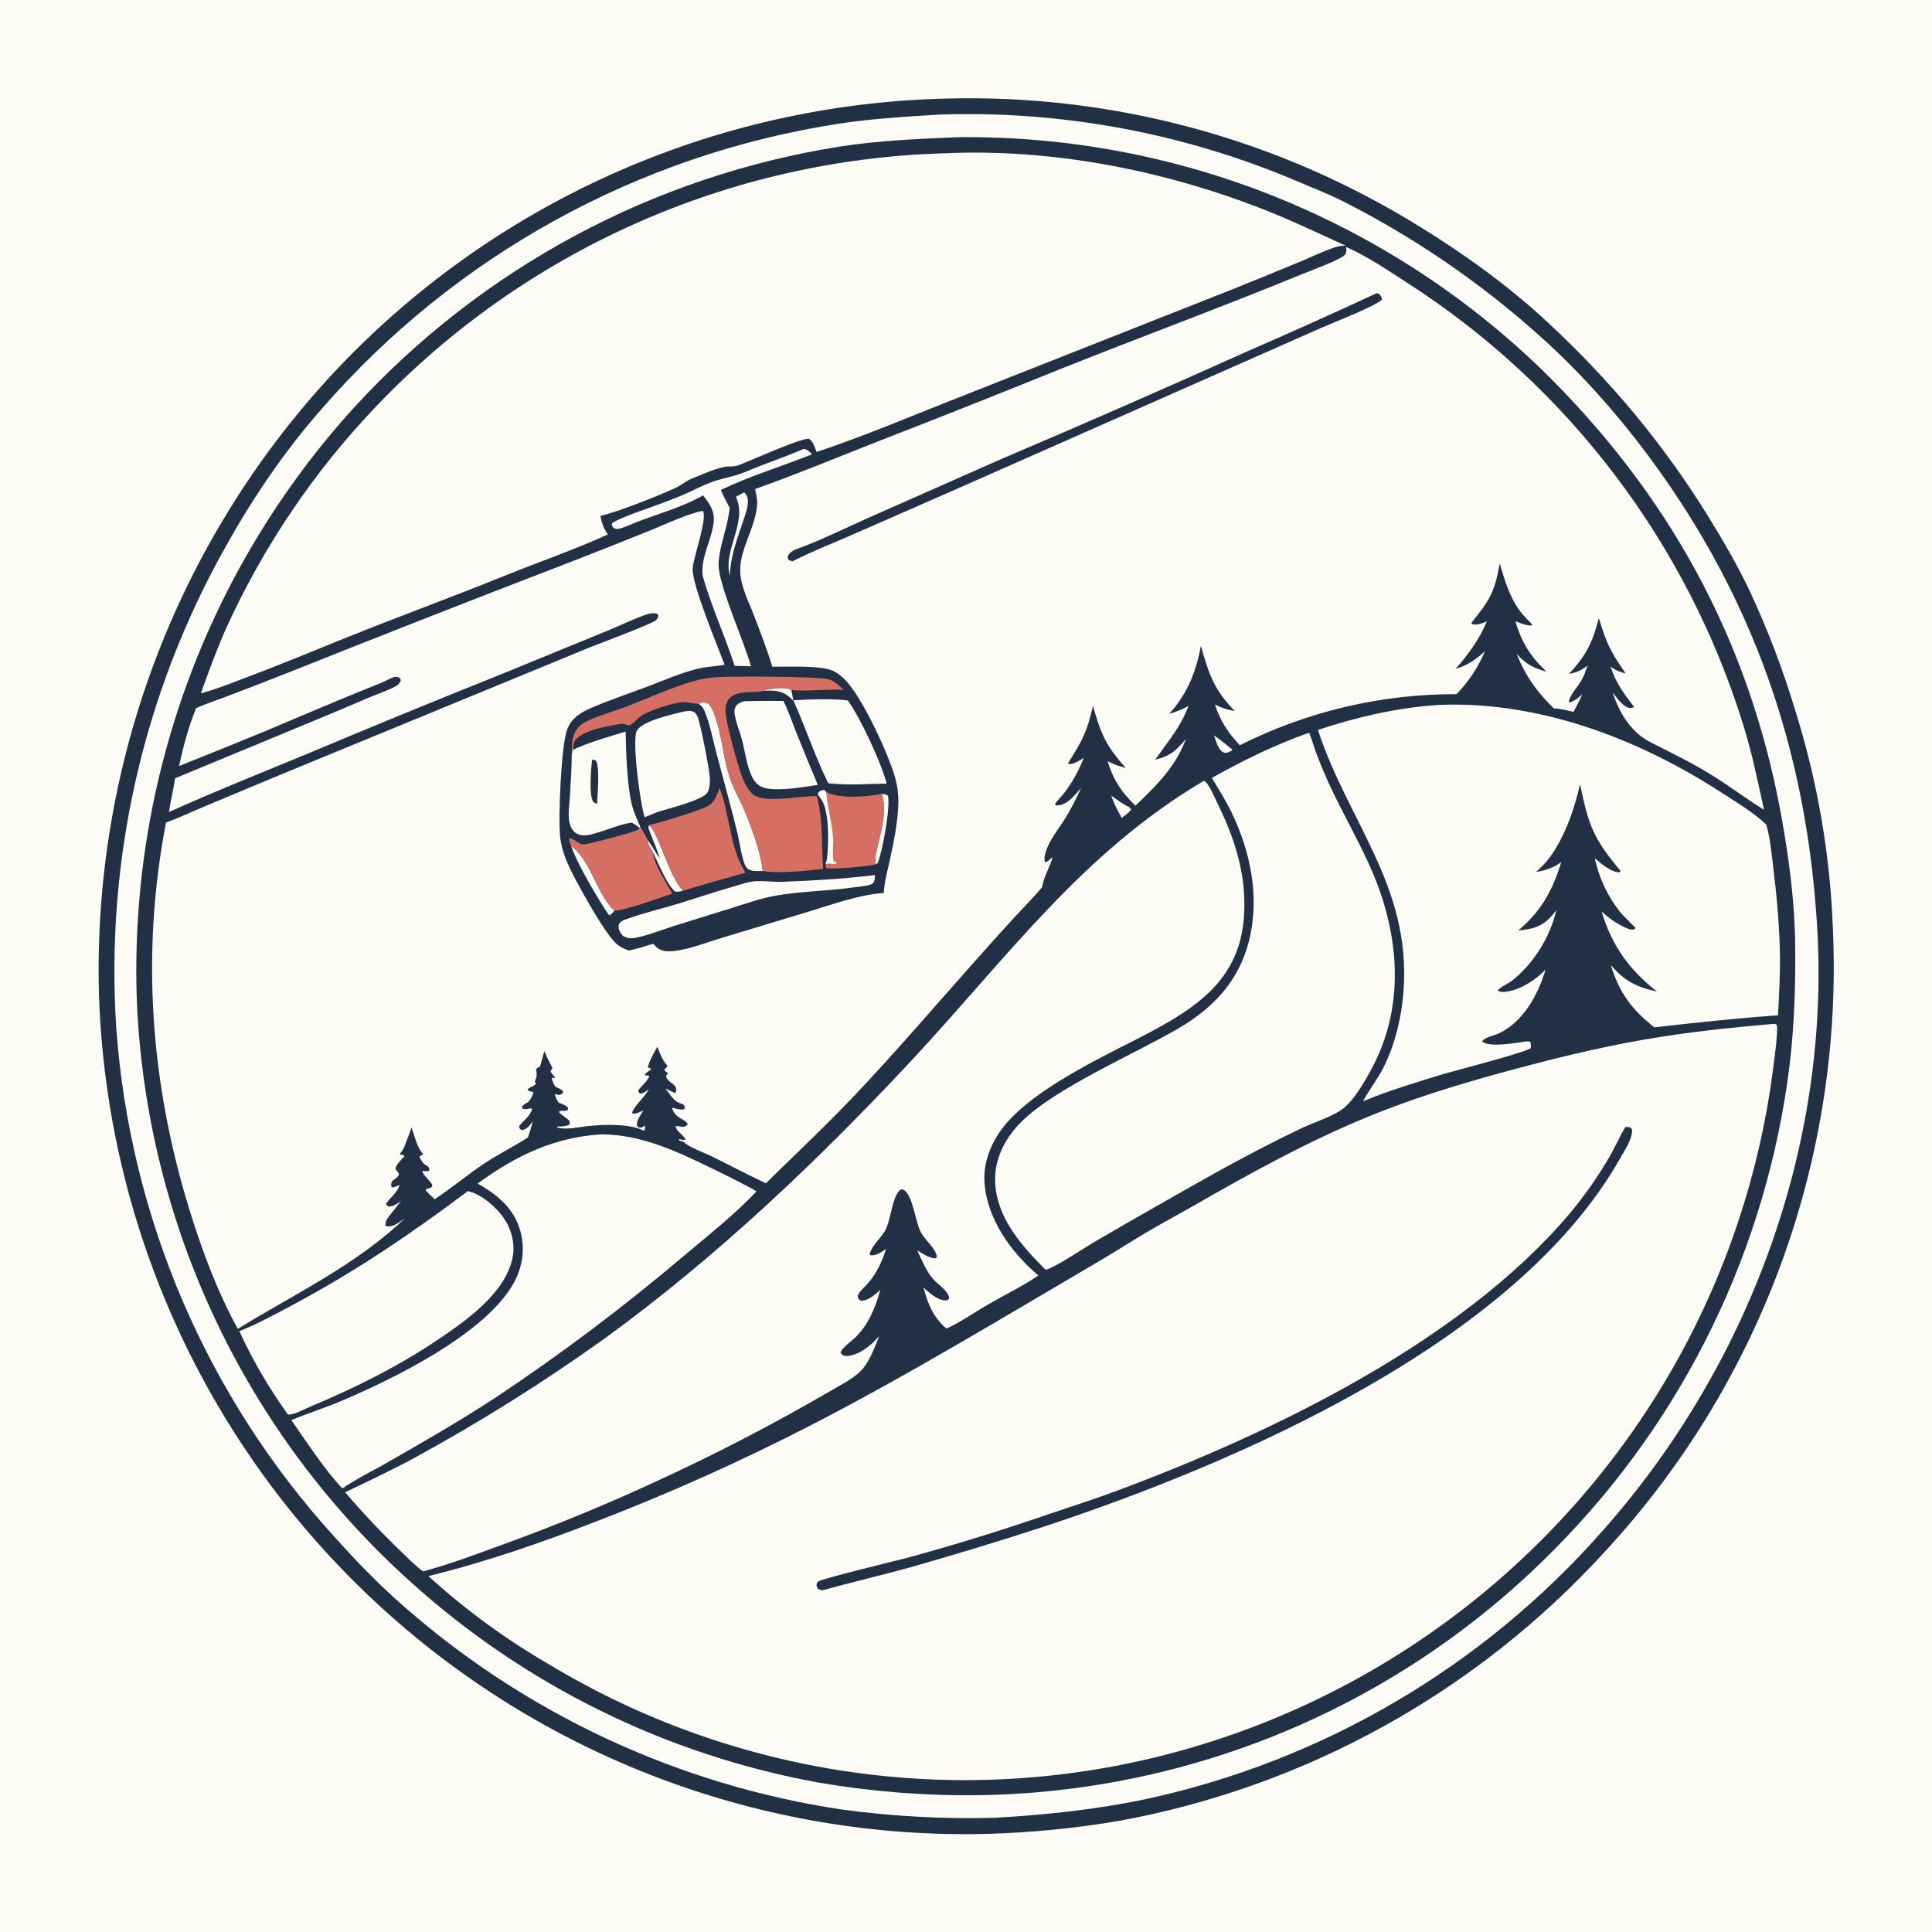<?xml version="1.0" encoding="utf-8" ?>
<svg xmlns="http://www.w3.org/2000/svg" xmlns:xlink="http://www.w3.org/1999/xlink" width="1024" height="1024">
	<path fill="#FCFBF6" d="M0 0L1024 0L1024 1024L0 1024L0 0Z"/>
	<path fill="#213044" d="M501.6 52.244Q505.741 52.132 509.883 52.096Q514.026 52.059 518.168 52.099Q522.311 52.139 526.452 52.254Q530.593 52.37 534.731 52.561Q538.869 52.752 543.003 53.019Q547.137 53.286 551.265 53.629Q555.394 53.971 559.515 54.389Q563.636 54.808 567.75 55.301Q571.863 55.795 575.966 56.364Q580.069 56.932 584.162 57.576Q588.254 58.22 592.334 58.939Q596.413 59.657 600.479 60.45Q604.545 61.244 608.596 62.111Q612.647 62.979 616.681 63.92Q620.715 64.862 624.731 65.877Q628.747 66.892 632.744 67.981Q636.741 69.07 640.718 70.231Q644.694 71.393 648.649 72.627Q652.603 73.862 656.534 75.168Q660.465 76.474 664.372 77.853Q668.279 79.231 672.159 80.68Q676.04 82.13 679.893 83.65Q683.747 85.17 687.572 86.761Q691.397 88.352 695.192 90.012Q698.988 91.672 702.752 93.402Q706.516 95.132 710.248 96.93Q713.98 98.728 717.678 100.594Q721.377 102.461 725.04 104.394Q728.704 106.328 732.332 108.328Q735.959 110.329 739.549 112.395Q743.14 114.462 746.692 116.594Q750.244 118.725 753.756 120.922C777.018 135.28 799.537 151.619 819.63 170.213C853.335 201.402 881.854 235.463 905.927 274.591C913.652 287.148 921.128 300.046 927.449 313.373Q934.576 328.663 940.584 344.428Q946.591 360.192 951.447 376.348Q953.65 383.337 955.618 390.395Q957.587 397.453 959.318 404.573Q961.05 411.693 962.543 418.867Q964.036 426.041 965.289 433.261Q966.542 440.481 967.553 447.738Q968.564 454.996 969.332 462.283Q970.1 469.57 970.624 476.879Q971.149 484.188 971.429 491.51Q971.693 497.153 971.817 502.802Q971.941 508.45 971.925 514.099Q971.909 519.749 971.752 525.396Q971.596 531.044 971.3 536.685Q971.004 542.327 970.568 547.96Q970.132 553.593 969.557 559.213Q968.981 564.833 968.267 570.437Q967.552 576.041 966.699 581.626Q965.846 587.211 964.854 592.773Q963.863 598.335 962.734 603.87Q961.605 609.406 960.339 614.912Q959.073 620.418 957.671 625.89Q956.269 631.363 954.731 636.799Q953.194 642.236 951.522 647.633Q949.851 653.029 948.046 658.383Q946.241 663.736 944.304 669.043Q942.367 674.35 940.299 679.608Q938.231 684.865 936.033 690.07Q933.835 695.274 931.509 700.423Q929.183 705.571 926.73 710.661Q924.277 715.75 921.698 720.776Q919.12 725.803 916.418 730.765Q913.716 735.726 910.891 740.619Q908.067 745.512 905.122 750.333Q902.177 755.154 899.113 759.901Q896.05 764.648 892.87 769.318Q889.689 773.987 886.394 778.576Q883.099 783.165 879.691 787.671Q876.284 792.177 872.765 796.597Q869.247 801.018 865.62 805.349Q861.993 809.681 858.259 813.921Q854.526 818.161 850.689 822.308Q847.525 825.777 844.291 829.181Q841.057 832.585 837.755 835.922Q834.452 839.259 831.082 842.529Q827.712 845.798 824.277 848.998Q820.841 852.198 817.341 855.327Q813.84 858.457 810.277 861.514Q806.714 864.572 803.089 867.556Q799.464 870.54 795.779 873.449Q792.094 876.359 788.351 879.193Q784.608 882.027 780.807 884.784Q777.007 887.542 773.151 890.221Q769.295 892.9 765.386 895.5Q761.476 898.1 757.515 900.62Q753.553 903.14 749.541 905.579Q745.529 908.017 741.468 910.374Q737.407 912.73 733.299 915.003Q729.19 917.276 725.037 919.466Q720.883 921.655 716.686 923.758Q712.488 925.862 708.249 927.881Q704.01 929.899 699.73 931.83Q695.45 933.761 691.132 935.605Q686.814 937.448 682.46 939.204Q678.105 940.959 673.715 942.625Q669.326 944.291 664.903 945.868Q660.481 947.444 656.027 948.93Q651.573 950.416 647.09 951.811Q642.607 953.206 638.096 954.51Q633.585 955.813 629.049 957.024Q624.513 958.235 619.953 959.354Q615.393 960.473 610.811 961.498Q606.229 962.523 601.628 963.455Q597.026 964.387 592.406 965.225Q575.47 968.071 558.38 969.76Q541.29 971.449 524.125 971.973Q518.565 972.124 513.002 972.14Q507.44 972.156 501.878 972.037Q496.317 971.919 490.76 971.665Q485.204 971.412 479.655 971.024Q474.106 970.635 468.568 970.113Q463.03 969.59 457.506 968.934Q451.983 968.277 446.477 967.487Q440.971 966.696 435.485 965.773Q430 964.849 424.539 963.793Q419.077 962.737 413.643 961.548Q408.209 960.36 402.806 959.04Q397.402 957.721 392.032 956.27Q386.662 954.82 381.328 953.24Q375.995 951.66 370.701 949.951Q365.408 948.242 360.157 946.405Q354.907 944.568 349.702 942.605Q344.498 940.641 339.343 938.552Q334.187 936.463 329.084 934.25Q323.981 932.036 318.933 929.7Q313.885 927.363 308.895 924.905Q303.905 922.447 298.977 919.869Q294.048 917.29 289.183 914.593Q284.318 911.896 279.52 909.082Q274.722 906.267 269.993 903.338Q265.265 900.408 260.609 897.364Q255.953 894.321 251.372 891.165Q246.791 888.01 242.288 884.744Q237.785 881.479 233.363 878.105Q228.94 874.731 224.601 871.251Q220.261 867.771 216.007 864.187Q211.753 860.603 207.588 856.916Q203.422 853.23 199.347 849.444Q195.193 845.589 191.135 841.632Q187.078 837.676 183.119 833.62Q179.16 829.565 175.302 825.414Q171.444 821.262 167.689 817.017Q163.934 812.772 160.285 808.435Q156.637 804.099 153.096 799.674Q149.555 795.249 146.124 790.738Q142.693 786.228 139.374 781.634Q136.055 777.04 132.85 772.365Q129.645 767.691 126.557 762.94Q123.468 758.188 120.497 753.361Q117.527 748.535 114.676 743.637Q111.825 738.739 109.096 733.772Q106.366 728.805 103.76 723.773Q101.153 718.74 98.672 713.645Q96.19 708.55 93.835 703.395Q91.48 698.241 89.252 693.029Q87.024 687.818 84.925 682.554Q82.827 677.289 80.858 671.975Q78.89 666.66 77.053 661.299Q75.216 655.938 73.511 650.533Q71.807 645.128 70.236 639.682Q68.666 634.237 67.23 628.755Q65.793 623.272 64.493 617.756Q63.192 612.24 62.027 606.694Q60.863 601.147 59.835 595.574Q58.808 590 57.918 584.403Q57.028 578.806 56.276 573.189Q55.524 567.572 54.91 561.938Q54.297 556.304 53.823 550.656Q53.348 545.009 53.013 539.351Q52.678 533.694 52.482 528.03Q52.314 522.396 52.282 516.759Q52.251 511.123 52.356 505.487Q52.461 499.852 52.703 494.22Q52.945 488.589 53.323 482.965Q53.701 477.341 54.216 471.728Q54.731 466.115 55.382 460.516Q56.032 454.917 56.819 449.336Q57.605 443.754 58.526 438.193Q59.448 432.632 60.504 427.096Q61.56 421.559 62.75 416.049Q63.941 410.54 65.264 405.061Q66.587 399.582 68.043 394.136Q69.499 388.691 71.087 383.283Q72.674 377.874 74.393 372.506Q76.111 367.138 77.959 361.813Q79.807 356.488 81.784 351.209Q83.761 345.93 85.865 340.701Q87.969 335.472 90.199 330.296Q92.43 325.119 94.785 319.998Q97.14 314.877 99.619 309.815Q102.098 304.753 104.699 299.752Q107.3 294.751 110.021 289.815Q112.743 284.879 115.583 280.01Q118.423 275.142 121.381 270.343Q124.339 265.545 127.412 260.82Q130.485 256.095 133.672 251.446Q136.859 246.796 140.158 242.226Q143.456 237.655 146.865 233.166Q150.274 228.677 153.79 224.272Q157.307 219.867 160.929 215.548Q164.551 211.23 168.277 207Q172.003 202.771 175.831 198.633Q179.734 194.435 183.74 190.336Q187.747 186.236 191.854 182.238Q195.962 178.24 200.168 174.346Q204.374 170.452 208.676 166.663Q212.977 162.875 217.373 159.196Q221.768 155.517 226.253 151.948Q230.739 148.379 235.313 144.924Q239.886 141.469 244.544 138.128Q249.202 134.788 253.942 131.565Q258.683 128.342 263.502 125.239Q268.321 122.135 273.216 119.153Q278.111 116.171 283.079 113.312Q288.047 110.453 293.085 107.719Q298.123 104.984 303.228 102.377Q308.332 99.769 313.5 97.29Q318.668 94.811 323.897 92.462Q329.125 90.112 334.411 87.894Q339.696 85.676 345.035 83.59Q350.374 81.505 355.764 79.553Q361.153 77.602 366.59 75.785Q372.027 73.969 377.507 72.288Q382.987 70.608 388.508 69.066Q394.028 67.523 399.585 66.118Q405.143 64.714 410.733 63.449Q416.324 62.184 421.944 61.058Q427.565 59.933 433.212 58.948Q438.858 57.964 444.528 57.12Q450.198 56.277 455.887 55.575Q461.576 54.874 467.28 54.315Q472.985 53.755 478.702 53.339Q484.419 52.922 490.144 52.648Q495.87 52.375 501.6 52.244Z"/>
	<path fill="#FCFBF6" d="M498.089 60.712Q504.173 60.51 510.26 60.473Q516.347 60.437 522.433 60.567Q528.519 60.697 534.599 60.993Q540.679 61.289 546.749 61.75Q552.819 62.212 558.874 62.839Q564.929 63.466 570.964 64.258Q577 65.051 583.012 66.007Q589.023 66.964 595.007 68.084Q600.99 69.204 606.94 70.488Q612.891 71.771 618.804 73.216Q624.718 74.661 630.589 76.267Q636.461 77.873 642.286 79.638Q648.112 81.404 653.887 83.328Q659.663 85.252 665.383 87.332Q671.104 89.413 676.766 91.649Q682.427 93.885 688.026 96.275C696.017 99.632 704.137 102.858 711.893 106.731Q718.892 110.275 725.773 114.045Q732.653 117.815 739.406 121.807Q746.16 125.799 752.78 130.01Q759.4 134.22 765.879 138.644Q772.358 143.068 778.689 147.701Q785.02 152.334 791.197 157.171Q797.374 162.008 803.39 167.044Q809.406 172.08 815.254 177.309C839.808 199.085 862.092 224.899 880.973 251.702C932.25 324.494 957.947 403.134 963.171 491.908C970.026 608.374 926.169 725.151 848.992 811.835Q846.058 815.161 843.059 818.427Q840.059 821.694 836.996 824.901Q833.933 828.108 830.807 831.254Q827.681 834.4 824.493 837.483Q821.306 840.566 818.058 843.586Q814.81 846.606 811.503 849.561Q808.196 852.516 804.831 855.405Q801.466 858.294 798.045 861.116Q794.624 863.938 791.148 866.692Q787.672 869.446 784.142 872.131Q780.612 874.815 777.03 877.43Q773.447 880.044 769.814 882.587Q766.181 885.13 762.498 887.601Q758.815 890.072 755.084 892.47Q751.353 894.867 747.576 897.19Q743.798 899.514 739.975 901.762Q736.152 904.01 732.286 906.182Q728.42 908.355 724.511 910.45Q720.602 912.546 716.653 914.563Q712.704 916.581 708.716 918.521Q704.727 920.46 700.701 922.32Q696.675 924.18 692.614 925.96Q688.552 927.741 684.455 929.44Q680.359 931.14 676.23 932.758Q672.101 934.377 667.941 935.913Q663.781 937.449 659.591 938.903Q655.401 940.357 651.184 941.728Q646.966 943.099 642.722 944.386Q638.478 945.674 634.209 946.877Q629.941 948.08 625.649 949.198Q621.358 950.317 617.045 951.35Q612.732 952.384 608.4 953.332C581.604 959.062 554.834 961.879 527.516 963.458Q507.182 964.011 486.87 962.923Q466.558 961.835 446.4 959.113Q442.358 958.511 438.327 957.836Q434.296 957.161 430.278 956.413Q426.26 955.666 422.256 954.846Q418.252 954.026 414.264 953.134Q410.276 952.243 406.304 951.279Q402.332 950.316 398.378 949.281Q394.425 948.246 390.49 947.14Q386.556 946.034 382.642 944.857Q378.728 943.681 374.836 942.434Q370.944 941.187 367.075 939.87Q363.206 938.553 359.361 937.167Q355.517 935.78 351.698 934.325Q347.879 932.87 344.086 931.346Q340.294 929.822 336.53 928.23Q332.766 926.638 329.031 924.978Q325.297 923.318 321.592 921.592Q317.888 919.865 314.215 918.072Q310.543 916.279 306.903 914.42Q303.263 912.561 299.658 910.637Q296.052 908.713 292.482 906.724Q288.911 904.735 285.378 902.682Q281.844 900.629 278.347 898.513Q274.851 896.397 271.393 894.218Q267.935 892.039 264.517 889.799Q261.1 887.558 257.723 885.256Q254.346 882.954 251.011 880.591Q247.676 878.229 244.384 875.807Q241.092 873.385 237.844 870.904Q234.597 868.422 231.394 865.883Q228.192 863.344 225.036 860.748Q221.879 858.151 218.771 855.498Q215.662 852.846 212.601 850.137C200.009 839.044 188.443 827.018 177.242 814.533Q174.1 811.079 171.03 807.561Q167.961 804.042 164.965 800.461Q161.969 796.879 159.049 793.236Q156.128 789.593 153.284 785.889Q150.44 782.186 147.674 778.425Q144.908 774.663 142.22 770.845Q139.533 767.026 136.925 763.153Q134.318 759.28 131.792 755.353Q129.265 751.426 126.821 747.447Q124.378 743.469 122.017 739.44Q119.656 735.411 117.38 731.334Q115.104 727.258 112.913 723.134Q110.722 719.011 108.618 714.843Q106.513 710.675 104.496 706.464Q102.478 702.253 100.549 698.001Q98.62 693.749 96.779 689.457Q94.939 685.166 93.189 680.837Q91.438 676.509 89.778 672.144Q88.118 667.78 86.549 663.382Q84.98 658.985 83.503 654.555Q82.025 650.126 80.641 645.666Q79.256 641.207 77.965 636.72Q76.674 632.233 75.476 627.72Q74.278 623.207 73.174 618.67Q72.071 614.133 71.062 609.574Q70.053 605.015 69.139 600.436Q68.225 595.857 67.407 591.26Q66.589 586.663 65.867 582.05Q65.144 577.437 64.518 572.81Q63.892 568.183 63.362 563.544Q62.832 558.904 62.399 554.255Q61.966 549.606 61.629 544.949Q61.355 540.809 61.157 536.664Q60.958 532.519 60.834 528.372Q60.71 524.224 60.661 520.075Q60.612 515.926 60.639 511.776Q60.665 507.627 60.767 503.479Q60.868 499.331 61.044 495.185Q61.221 491.039 61.472 486.897Q61.724 482.756 62.05 478.619Q62.377 474.482 62.778 470.352Q63.179 466.222 63.655 462.1Q64.131 457.978 64.681 453.866Q65.232 449.753 65.856 445.651Q66.481 441.548 67.18 437.458Q67.879 433.368 68.652 429.291Q69.425 425.214 70.271 421.152Q71.118 417.09 72.037 413.044Q72.957 408.998 73.95 404.969Q74.943 400.94 76.009 396.93Q77.074 392.919 78.212 388.929Q79.35 384.939 80.561 380.97Q81.771 377.001 83.052 373.054Q84.334 369.108 85.687 365.185Q87.04 361.262 88.464 357.365Q89.888 353.467 91.382 349.596Q92.876 345.725 94.439 341.881Q96.003 338.038 97.636 334.223Q99.269 330.409 100.971 326.624Q102.673 322.84 104.443 319.087Q106.214 315.334 108.051 311.614Q109.889 307.894 111.794 304.207Q113.699 300.521 115.67 296.869Q117.641 293.218 119.678 289.603C134.014 263.898 150.992 238.839 170.496 216.736Q173.77 212.966 177.126 209.269Q180.481 205.572 183.918 201.95Q187.354 198.328 190.869 194.782Q194.384 191.236 197.976 187.769Q201.568 184.301 205.236 180.913Q208.903 177.525 212.644 174.218Q216.385 170.912 220.198 167.688Q224.01 164.465 227.893 161.326Q231.776 158.187 235.727 155.134Q239.677 152.081 243.694 149.116Q247.711 146.15 251.792 143.274Q255.873 140.398 260.016 137.612Q264.16 134.826 268.363 132.132Q272.567 129.437 276.828 126.836Q281.09 124.235 285.408 121.728Q289.726 119.221 294.098 116.81Q298.47 114.398 302.893 112.084Q307.317 109.769 311.791 107.552Q316.264 105.335 320.786 103.217Q325.307 101.099 329.874 99.08Q334.44 97.062 339.05 95.145Q343.66 93.227 348.311 91.412Q352.962 89.596 357.652 87.883Q362.342 86.17 367.068 84.56Q371.795 82.951 376.555 81.446Q381.316 79.94 386.108 78.54Q390.901 77.14 395.723 75.845Q400.545 74.55 405.394 73.362Q410.243 72.174 415.118 71.092Q419.992 70.011 424.889 69.037Q429.786 68.063 434.703 67.196Q439.62 66.33 444.555 65.572C462.192 62.847 480.279 61.822 498.089 60.712Z"/>
	<path fill="#213044" d="M507.517 72.726L508.36 72.711Q513.694 72.659 519.028 72.738Q524.361 72.816 529.691 73.025Q535.022 73.233 540.345 73.571Q545.669 73.909 550.982 74.377Q556.296 74.844 561.597 75.441Q566.898 76.038 572.182 76.764Q577.467 77.489 582.732 78.344Q587.998 79.198 593.241 80.18Q598.484 81.162 603.701 82.271Q608.919 83.381 614.108 84.617Q619.297 85.853 624.454 87.215Q629.612 88.577 634.734 90.065Q639.857 91.552 644.942 93.164Q650.027 94.775 655.071 96.51Q660.116 98.245 665.116 100.102Q670.117 101.96 675.07 103.938Q680.024 105.917 684.928 108.015Q689.832 110.114 694.684 112.331Q699.535 114.548 704.332 116.883Q709.128 119.217 713.866 121.668Q718.604 124.119 723.28 126.685Q727.957 129.25 732.57 131.929Q737.183 134.607 741.729 137.397Q746.276 140.187 750.753 143.087Q755.23 145.987 759.635 148.995Q764.04 152.003 768.371 155.118Q772.702 158.232 776.955 161.451Q781.209 164.67 785.383 167.992Q789.556 171.313 793.648 174.736Q797.74 178.158 801.747 181.679Q805.754 185.2 809.675 188.817Q813.595 192.434 817.426 196.146C884.421 261.774 926.845 338.704 943.912 431.293C948.096 453.993 951.261 477.945 951.489 501.032C951.698 522.203 951.042 543.562 948.514 564.591Q947.959 569.089 947.312 573.574Q946.664 578.06 945.925 582.531Q945.186 587.002 944.354 591.457Q943.523 595.912 942.601 600.349Q941.678 604.786 940.665 609.203Q939.651 613.62 938.547 618.016Q937.443 622.411 936.249 626.783Q935.055 631.155 933.771 635.501Q932.487 639.847 931.115 644.166Q929.742 648.485 928.28 652.775Q926.819 657.065 925.27 661.324Q923.721 665.583 922.084 669.809Q920.448 674.035 918.725 678.227Q917.002 682.419 915.193 686.574Q913.385 690.729 911.491 694.847Q909.597 698.964 907.619 703.041Q905.641 707.119 903.58 711.155Q901.519 715.191 899.375 719.184Q897.231 723.176 895.005 727.124Q892.78 731.072 890.474 734.973Q888.168 738.875 885.782 742.728Q883.396 746.581 880.931 750.384Q878.467 754.187 875.925 757.939Q873.382 761.691 870.764 765.389Q868.145 769.088 865.451 772.732Q862.756 776.376 859.988 779.964Q857.219 783.552 854.378 787.082Q851.536 790.613 848.622 794.084Q845.708 797.555 842.724 800.966Q839.74 804.376 836.686 807.724Q833.632 811.073 830.51 814.358Q827.388 817.643 824.199 820.863Q820.456 824.668 816.621 828.381Q812.786 832.094 808.862 835.712Q804.938 839.33 800.926 842.851Q796.915 846.373 792.819 849.795Q788.723 853.217 784.544 856.539Q780.366 859.86 776.108 863.078Q771.85 866.297 767.514 869.41Q763.179 872.524 758.769 875.531Q754.358 878.538 749.876 881.436Q745.394 884.334 740.842 887.122Q736.291 889.91 731.672 892.586Q727.054 895.263 722.372 897.825Q717.69 900.388 712.946 902.835Q708.203 905.283 703.401 907.614Q698.599 909.945 693.742 912.159Q688.885 914.372 683.975 916.466Q679.066 918.56 674.106 920.534Q669.147 922.507 664.141 924.359Q659.135 926.211 654.085 927.941Q649.035 929.67 643.945 931.276Q638.854 932.881 633.726 934.362Q628.598 935.843 623.435 937.198Q618.273 938.553 613.078 939.782Q607.884 941.011 602.662 942.113Q597.439 943.215 592.191 944.188Q586.943 945.162 581.672 946.008Q576.402 946.854 571.113 947.571Q565.824 948.287 560.518 948.875Q555.213 949.462 549.895 949.92Q544.577 950.378 539.25 950.706Q533.922 951.034 528.588 951.232Q523.254 951.429 517.917 951.497Q507.319 951.616 496.726 951.252Q486.133 950.888 475.568 950.042Q465.003 949.195 454.487 947.869Q443.971 946.542 433.527 944.737Q429.779 944.054 426.044 943.306Q422.308 942.558 418.587 941.745Q414.865 940.933 411.158 940.056Q407.45 939.179 403.759 938.237Q400.067 937.296 396.393 936.291Q392.718 935.286 389.062 934.218Q385.405 933.15 381.767 932.018Q378.13 930.886 374.513 929.692Q370.895 928.497 367.299 927.24Q363.703 925.983 360.129 924.664Q356.555 923.344 353.005 921.963Q349.454 920.583 345.928 919.14Q342.402 917.698 338.902 916.195Q335.402 914.692 331.928 913.128Q328.454 911.564 325.008 909.941Q321.561 908.317 318.144 906.634Q314.726 904.951 311.338 903.209Q307.95 901.467 304.593 899.667Q301.236 897.866 297.911 896.008Q294.585 894.149 291.292 892.233Q288 890.318 284.74 888.345Q281.481 886.373 278.257 884.344Q275.033 882.315 271.844 880.231Q268.655 878.147 265.503 876.007Q262.351 873.868 259.236 871.674Q256.121 869.481 253.045 867.234Q249.969 864.987 246.932 862.686Q243.896 860.386 240.899 858.034Q237.903 855.681 234.948 853.277Q231.993 850.873 229.079 848.418Q226.166 845.963 223.296 843.458Q220.426 840.953 217.6 838.399Q213.555 834.762 209.602 831.026Q205.649 827.291 201.789 823.458Q197.93 819.625 194.166 815.698Q190.403 811.771 186.738 807.752Q183.073 803.733 179.509 799.624Q175.945 795.515 172.484 791.32Q169.022 787.124 165.666 782.844Q162.31 778.563 159.061 774.201Q155.811 769.839 152.671 765.398Q149.531 760.957 146.502 756.439Q143.473 751.921 140.557 747.33Q137.641 742.739 134.839 738.076Q132.037 733.414 129.352 728.684Q126.667 723.954 124.1 719.158Q121.533 714.363 119.085 709.506Q116.638 704.648 114.311 699.732Q111.985 694.815 109.781 689.842Q107.577 684.87 105.497 679.844Q103.417 674.818 101.462 669.742Q99.507 664.667 97.679 659.544Q95.85 654.421 94.149 649.255Q92.448 644.089 90.876 638.882Q89.303 633.675 87.86 628.43Q86.417 623.186 85.105 617.908Q83.792 612.629 82.611 607.32Q81.429 602.01 80.38 596.674Q79.33 591.336 78.413 585.975Q77.496 580.614 76.713 575.231Q75.929 569.849 75.278 564.449Q74.628 559.048 74.112 553.634Q73.596 548.219 73.214 542.793Q72.832 537.368 72.585 531.934Q72.373 526.548 72.291 521.159Q72.21 515.77 72.26 510.38Q72.309 504.99 72.49 499.603Q72.671 494.216 72.982 488.835Q73.294 483.454 73.736 478.083Q74.178 472.711 74.75 467.351Q75.323 461.992 76.025 456.648Q76.728 451.304 77.56 445.979Q78.392 440.653 79.353 435.35Q80.315 430.046 81.405 424.768Q82.495 419.489 83.712 414.238Q84.93 408.988 86.275 403.768Q87.62 398.549 89.091 393.364Q90.563 388.178 92.16 383.03Q93.757 377.883 95.478 372.775Q97.2 367.667 99.045 362.603Q100.89 357.539 102.858 352.521Q104.825 347.503 106.914 342.534Q109.003 337.565 111.213 332.649Q113.422 327.732 115.749 322.871Q118.077 318.01 120.523 313.206Q122.968 308.403 125.529 303.661Q128.09 298.918 130.766 294.239Q133.442 289.56 136.231 284.948Q139.019 280.335 141.919 275.792Q144.819 271.248 147.828 266.777Q150.838 262.305 153.955 257.908Q157.072 253.511 160.295 249.191Q163.518 244.871 166.845 240.63Q170.172 236.39 173.602 232.231Q177.031 228.073 180.56 223.999Q184.089 219.925 187.716 215.938Q190.863 212.502 194.082 209.133Q197.301 205.764 200.591 202.464Q203.88 199.164 207.238 195.933Q210.596 192.703 214.021 189.544Q217.446 186.385 220.937 183.298Q224.428 180.212 227.983 177.2Q231.538 174.188 235.156 171.251Q238.774 168.315 242.453 165.455Q246.131 162.595 249.869 159.814Q253.608 157.032 257.403 154.329Q261.199 151.627 265.051 149.005Q268.903 146.383 272.809 143.843Q276.715 141.303 280.674 138.845Q284.633 136.388 288.643 134.014Q292.652 131.641 296.711 129.352Q300.77 127.063 304.876 124.86Q308.982 122.658 313.134 120.542Q317.285 118.426 321.48 116.398Q325.675 114.37 329.912 112.431Q334.149 110.492 338.426 108.642Q342.702 106.792 347.017 105.033Q351.332 103.274 355.683 101.606Q360.033 99.938 364.418 98.362Q368.803 96.786 373.22 95.302Q377.638 93.819 382.085 92.429Q386.532 91.039 391.008 89.743Q395.484 88.447 399.985 87.245Q404.487 86.043 409.014 84.936Q413.54 83.83 418.088 82.819Q422.637 81.808 427.206 80.892Q431.775 79.977 436.362 79.158Q440.949 78.34 445.552 77.618C465.996 74.459 486.869 73.611 507.517 72.726Z"/>
	<path fill="#FCFBF6" d="M405.369 366.056L404.357 365.787C408.344 365.303 416.029 363.558 419.433 365.757L420.511 371.373C420.289 371.152 420.07 370.928 419.846 370.71C415.235 366.212 411.497 365.884 405.369 366.056Z"/>
	<path fill="#FCFBF6" d="M643.423 389.79C645.264 390.896 651.189 395.652 653.149 397.233L652.864 397.896C652.403 398.113 651.767 398.422 651.306 398.594C649.948 399.1 649.282 399.329 647.973 398.524C645.508 397.007 644.393 392.413 643.423 389.79Z"/>
	<path fill="#FCFBF6" d="M588.996 421.806C592.207 423.683 594.224 425.754 598.058 427.554L598.705 427.852L598.692 428.505L599.749 428.717C599.354 429.454 598.589 430.143 598.032 430.776L594.59 433.492C592.367 429.715 590.432 425.951 588.996 421.806Z"/>
	<path fill="#FCFBF6" d="M467.369 420.799C468.826 420.987 469.499 420.91 470.663 421.845C471.987 428.004 467.748 451.122 465.24 457.382L464.069 458.094C462.348 452.075 471.667 433.738 467.369 420.799Z"/>
	<path fill="#FCFBF6" d="M394.49 260.952C394.516 260.977 394.544 260.999 394.568 261.025C395.866 262.49 396.442 263.908 396.408 265.891C396.34 269.71 394.634 273.831 393.447 277.42C390.412 286.601 387.118 295.353 386.836 305.119C383.014 291.428 396.434 276.947 390.023 263.297L394.49 260.952Z"/>
	<path fill="#FCFBF6" d="M302.743 448.395C313.44 456.239 316.202 474.016 325.713 482.674C324.875 483.6 324.033 484.501 323.144 485.381L323.158 484.188L322.776 485.043C317.667 477.854 305.219 456.625 302.743 448.395Z"/>
	<path fill="#FCFBF6" d="M349.667 454.975C348.29 450.081 346.143 445.547 344.4 440.793C343.903 439.436 343.375 438.683 343.999 437.33C349.488 442.081 353.949 463.247 361.963 472.072C360.531 472.413 359.175 472.913 357.719 472.471C353.133 468.4 349.11 457.695 346.132 451.938C345.069 449.757 343.252 447.514 343.222 445.056C345.479 448.28 347.407 451.737 349.667 454.975Z"/>
	<path fill="#FCFBF6" d="M370.289 372.973C371.575 372.387 372.62 371.845 374.079 372.304C376.581 373.093 377.7 376.19 378.559 378.431C382.545 388.831 383.121 400.187 386.346 410.774C388.205 416.872 391.377 422.355 393.946 428.161C398.006 437.335 403.292 451.678 404.274 461.643C401.758 461.608 397.369 462.134 395.667 459.838C393.32 456.674 392.008 446.307 391 442.153C387.504 427.747 383.551 413.522 379.72 399.209C377.777 391.952 376.328 383.696 373.408 376.799C372.65 375.009 371.831 374.128 370.289 372.973Z"/>
	<path fill="#D56F63" d="M437.564 458.001C437.921 456.97 438.188 456.034 438.332 454.947C439.304 447.579 439.755 429.412 435.117 423.403C434.514 422.622 434.023 421.808 433.5 420.972L433.888 419.825C434.956 419.114 435.547 418.849 436.83 418.734L437.867 419.709C445.183 423.675 459.297 422.222 467.369 420.799C471.667 433.738 462.348 452.075 464.069 458.094C463.758 458.188 463.452 458.299 463.137 458.375C460.029 459.13 439.41 461.115 437.865 460.012L437.564 458.001Z"/>
	<path fill="#FCFBF6" d="M437.564 458.001C437.921 456.97 438.188 456.034 438.332 454.947C439.304 447.579 439.755 429.412 435.117 423.403C434.514 422.622 434.023 421.808 433.5 420.972L433.888 419.825C434.956 419.114 435.547 418.849 436.83 418.734L437.867 419.709L437.936 420.424C438.759 428.677 441.11 436.672 441.611 444.98C441.779 447.764 440.899 454.254 441.942 456.464L443.414 457.097L442.907 457.859C442.014 457.989 441.583 457.965 440.692 457.786C439.47 457.539 438.764 457.742 437.564 458.001Z"/>
	<path fill="#FCFBF6" d="M463.54 463.808L463.772 464.147C463.653 465.37 463.591 466.541 463.094 467.683C462.313 469.476 455.188 469.949 453.182 470.244C439.036 472.33 424.455 472.253 410.421 474.847C402.711 476.273 395.17 478.972 387.696 481.31L356.86 490.893C351.533 492.57 338.238 497.831 333.483 497.267C332.26 497.122 331.264 496.616 330.19 496.057C329.657 495.422 329.162 494.779 328.736 494.065C327.879 492.627 327.663 491.291 328.061 489.666C329.214 488.213 330.024 487.909 331.776 487.256C340.913 483.853 350.638 481.694 359.97 478.819C369.432 475.905 378.781 472.747 388.304 470.015C391.892 468.985 395.746 467.567 399.455 467.163C404.381 466.625 409.572 467.572 414.554 467.376C430.856 466.735 447.343 465.82 463.54 463.808Z"/>
	<path fill="#FCFBF6" d="M425.959 237.955C427.676 237.91 429.232 239.711 430.505 240.76C414.499 247.153 397.603 252.229 382.05 259.675C383.443 262.915 385.058 266.015 386.723 269.122C385.862 279.067 381.429 288.507 380.874 298.493C380.276 309.261 394.548 339.951 397.993 353.128L389.376 352.916C384.183 336.951 377.016 321.385 372.453 305.291C371.185 295.46 377.274 286.268 378.256 276.759C378.879 270.727 376.136 267.038 372.619 262.566C362.365 268.463 349.831 272.077 338.752 276.204C335.359 277.468 331.501 279.484 328.036 280.259C326.75 280.547 326.172 280.294 325.063 279.659C324.361 278.561 324.154 278.701 324.376 277.336C329.124 274.011 343.049 269.68 349.052 267.358C353.629 265.588 358.309 263.946 362.798 261.964C367.586 259.851 372.222 257.352 377.128 255.513C381.767 253.774 386.678 253.021 391.367 251.468C395.248 250.182 399.009 248.4 402.839 246.946C410.579 244.006 418.332 241.183 425.959 237.955Z"/>
	<path fill="#D56F63" d="M339.241 437.855C340.58 440.228 342.059 442.594 343.222 445.056C343.252 447.514 345.069 449.757 346.132 451.938C346.468 457.894 353.356 468.173 356.385 473.658C349.246 475.93 332.217 482.371 325.713 482.674C316.202 474.016 313.44 456.239 302.743 448.395C302.194 447.286 301.872 445.814 301.488 444.623C303.263 443.439 306.81 447.885 309.668 447.557C313.015 447.172 336.026 441.126 338.196 439.744C338.546 439.521 338.718 439.098 338.979 438.775L339.241 437.855Z"/>
	<path fill="#FCFBF6" d="M429.841 370.725C436.382 370.569 442.847 370.504 449.357 371.253C455.833 380.042 467.308 404.723 469.949 415.331L460.579 415.553C453.319 415.887 446.277 415.877 439.027 415.171C431.912 400.932 427.018 385.631 420.45 371.127L429.841 370.725Z"/>
	<path fill="#FCFBF6" d="M394.393 371.648Q404.825 371.37 415.26 371.505C417.842 376.8 419.802 382.565 421.989 388.041Q427.579 402.09 433.467 416.016L427.557 416.889C421.701 417.851 409.475 419.36 404.208 417.281C401.118 416.061 399.321 413.501 398.062 410.539C395.64 404.839 394.876 398.198 393.284 392.21C392.106 387.776 390.143 383.231 389.413 378.721C389.183 377.298 389.165 375.995 389.848 374.675C390.813 372.81 392.533 372.239 394.393 371.648Z"/>
	<path fill="#D56F63" d="M343.999 437.33C349.588 436.057 370.406 429.866 375.124 427.255C376.537 426.473 377.724 425.425 378.584 424.049C379.821 422.069 380.578 419.782 381.326 417.585C386.993 431.95 386.676 449.47 395.172 462.576Q378.505 467.104 361.963 472.072C353.949 463.247 349.488 442.081 343.999 437.33Z"/>
	<path fill="#FCFBF6" d="M303.727 397.342C312.735 393.238 322.17 390.619 331.606 387.729C331.739 398.269 332.399 416.515 334.867 426.348C335.882 430.396 337.522 434.072 339.241 437.855L338.979 438.775C337.739 437.72 336.295 436.898 334.92 436.026C327.116 436.901 315.751 442.713 309.628 442.771C307.48 442.791 305.511 442.078 304.04 440.475C302.504 438.802 301.824 436.566 301.559 434.352C301.113 430.638 301.783 426.497 302.014 422.753C302.489 415.034 302.995 407.29 303.049 399.556L303.727 397.342Z"/>
	<path fill="#213044" d="M313.804 402.609L315.715 403.008C318.116 406.086 316.631 421.713 316.458 425.952C315.78 425.781 315.137 425.634 314.627 425.109C311.885 422.291 313.375 406.744 313.804 402.609Z"/>
	<path fill="#FCFBF6" d="M362.604 377.091C364.196 376.868 365.849 376.523 367.385 377.175C368.825 377.787 369.397 378.904 369.901 380.289C371.442 384.529 376.018 407.709 376.244 412.233C376.363 414.599 376.183 417.888 375.006 420.01C372.765 424.049 353.705 428.723 348.531 430.363L341.714 433.153C339.356 426.598 334.883 392.71 337.462 387.464C340.126 382.043 356.88 378.536 362.604 377.091Z"/>
	<path fill="#D56F63" d="M303.049 399.556C302.99 394.56 303.06 389.482 306.546 385.506C308.058 383.783 310.259 382.586 312.316 381.645C318.738 378.708 325.798 376.908 332.398 374.364C343.98 369.899 355.465 364.584 367.375 361.089C371.724 359.813 376.02 359.144 380.542 358.889C389.479 358.386 432.694 358.446 439.131 360.063C442.385 360.881 444.827 363.488 447.242 365.67C438 365.114 428.704 366.54 419.433 365.757C416.029 363.558 408.344 365.303 404.357 365.787L405.369 366.056C405.171 366.113 404.975 366.182 404.774 366.229C398.942 367.566 389.061 365.184 385.48 371.764C384.403 373.743 384.431 376.532 384.678 378.713C385.407 385.161 390.84 404.969 393.241 411.487C394.509 414.932 397.034 420.353 400.513 421.926C408.224 425.414 424.15 421.817 432.927 421.966C436.414 435.559 435.288 447.074 436.295 460.57C428.017 461.475 412.159 463.172 404.274 461.643C403.292 451.678 398.006 437.335 393.946 428.161C391.377 422.355 388.205 416.872 386.346 410.774C383.121 400.187 382.545 388.831 378.559 378.431C377.7 376.19 376.581 373.093 374.079 372.304C372.62 371.845 371.575 372.387 370.289 372.973C370.002 372.974 369.716 372.978 369.429 372.975C367.133 372.946 364.912 372.169 362.619 372.17C357.16 372.172 345.886 376.082 340.926 378.751C338.262 380.185 336.144 383.268 333.528 384.527C333.237 384.667 330.957 383.339 328.714 383.727C321.948 384.898 310.541 386.619 305.427 391.671C303.826 393.252 303.844 395.245 303.727 397.342L303.049 399.556Z"/>
	<path fill="#FCFBF6" d="M247.914 631.354C248.069 631.37 248.228 631.367 248.379 631.403C255.209 633.045 262.758 639.626 266.752 645.232C271.016 651.215 273.127 659.032 271.73 666.301C268.078 685.304 247.057 699.96 232.043 710.087C210.803 724.413 187.488 735.942 163.886 745.794C161.276 746.884 155.265 750.222 152.584 749.701C142.741 735.98 133.824 720.882 126.844 705.51C136.691 701.672 146.389 696.299 155.706 691.329C188.375 673.9 218.37 653.594 247.914 631.354Z"/>
	<path fill="#FCFBF6" d="M319.045 601.21C340.009 601.498 358.063 609.911 376.523 618.883C384.794 622.903 393.011 626.884 401.024 631.406C389.176 643.939 375.158 654.921 361.997 666.026Q338.274 686.123 313.429 704.814Q288.584 723.505 262.699 740.728C242.844 753.698 222.296 765.468 201.7 777.205C194.799 780.868 187.914 784.551 181.425 788.914C171.281 777.958 162.976 764.83 154.386 752.659C163.041 749.114 171.988 746.291 180.612 742.651C208.621 730.827 256.893 707.128 272.028 680.449C276.989 671.704 278.475 662.006 275.746 652.297C272.412 640.436 263.525 633.153 253.15 627.308C273.1 612.654 293.952 602.616 319.045 601.21Z"/>
	<path fill="#FCFBF6" d="M693.358 388.531L693.953 388.823L694.718 388.686L694.124 389.137C695.497 392.23 696.325 395.641 697.509 398.824Q701.199 408.66 705.688 418.159C715.045 437.918 726.73 456.697 733.157 477.74C742.282 507.614 742.026 538.466 726.97 566.507C723.371 573.209 717.172 584.129 710.767 588.405C704.985 592.265 695.659 595.176 689.11 598.315C673.73 605.688 658.419 613.721 643.514 622.014Q612.129 639.619 581.002 657.68C574.936 661.215 560.285 671.2 554.454 672.967L553.656 672.503C546.546 665.326 539.677 657.959 534.545 649.195C528.574 639 525.554 627.251 528.658 615.611C530.797 607.588 535.308 600.635 541.143 594.792C559.499 576.41 601.486 558.654 625.044 544.788C643.334 534.022 656.667 519.704 661.969 498.799C667.843 475.643 662.856 451.192 652.473 430.04C649.485 423.952 645.769 418.125 642.303 412.296C659.024 402.984 675.269 394.934 693.358 388.531Z"/>
	<path fill="#FCFBF6" d="M761.275 373.71C762.016 373.617 762.762 373.606 763.507 373.578C815.599 371.638 867.787 391.386 911.024 419.198C919.409 424.592 928.76 430.139 936.092 436.92C938.194 443.869 938.889 451.757 939.776 458.957C941.701 474.584 943.189 490.785 943.409 506.548C943.555 517.059 942.899 527.634 942.403 538.133C920.414 539.692 898.741 541.999 876.848 544.527C864.752 534.971 858.334 526.317 853.761 511.493C860.93 519.856 867.473 523.298 878.21 525.492C863.542 514.125 854.173 500.925 848.885 483.117C852.449 486.364 856.072 489.028 860.422 491.149C862.194 492.012 864.327 493.182 866.314 492.501C866.475 492.241 866.777 492.026 866.797 491.721C866.797 491.718 859.499 484.461 858.726 483.471C851.985 474.834 847.576 465.538 845.257 454.858C848.322 457.472 853.721 462.157 857.852 462.31C858.64 462.339 858.44 462.293 858.97 461.674C844.472 444.282 842.169 438.007 837.446 415.719C834.532 428.042 830.982 439.003 824.435 449.917C821.502 454.703 818.396 458.514 814.136 462.146C819.286 461.365 823.25 459.934 827.504 456.965C822.873 471.978 816.844 483.03 804.698 493.149C806.483 492.953 808.289 492.778 810.054 492.448C816.772 491.191 821.093 487.861 824.856 482.361C821.846 496.355 812.52 511.297 801.111 519.992C799.493 521.225 794.622 523.505 793.852 524.934C794.91 525.686 795.85 525.845 797.125 525.757C804.914 525.216 814.095 519.429 819.192 513.826C815.372 526.95 807.501 541.452 794.567 547.666C792.151 548.827 787.023 549.681 785.578 551.925C785.698 552.036 785.805 552.163 785.938 552.259C790.017 555.193 803.304 552.753 808.209 552.094C809.328 551.944 809.91 551.831 811.044 552.181C811.503 553.498 811.447 554.22 811.288 555.568C808.052 557.994 770.908 567.477 764.869 569.314C750.676 573.632 736.107 578.01 722.416 583.722C725.709 577.538 730.141 572.062 733.311 565.724C739.611 553.129 742.984 538.493 743.947 524.496C747.728 469.525 714.527 435.53 698.516 386.864C719.242 380.039 739.478 375.298 761.275 373.71Z"/>
	<path fill="#FCFBF6" d="M637.997 413.889C638.589 414.044 638.485 413.939 638.956 414.415C641.348 416.826 642.981 421.009 644.485 424.066C652.178 439.711 658.105 455.224 659.308 472.813C662.309 516.69 637.143 533.089 602.074 550.982C580.8 561.836 549.239 577.151 533.514 595.257C526.052 603.849 520.964 615.328 521.807 626.872C523.228 646.306 535.967 663.81 550.326 676.045C541.945 681.761 532.446 686.351 523.644 691.446C516.393 695.644 509.227 700.747 501.601 704.184C494.529 698.063 491.817 691.176 489.455 682.343C490.523 683.372 491.601 684.402 492.766 685.323C494.956 687.056 498.813 689.67 501.714 689.178C502.647 689.02 502.582 688.764 503.084 688.057C502.636 684.136 497.329 680.972 494.777 678.159C490.976 673.969 488.567 667.871 486.167 662.772C488.843 664.279 492.882 667.171 496.044 666.885L496.559 666.119C495.823 661.574 491.008 657.93 488.628 654.109C485.098 648.443 484.165 634.419 479.349 630.889C478.413 630.203 477.96 630.381 476.993 630.701C472.518 635.154 472.339 646.649 469.053 652.388C466.722 656.457 462.169 660.056 460.914 664.609L461.46 665.321C464.361 665.711 467.27 663.536 469.602 662.017C467.681 668.353 464.721 674.61 460.429 679.708C458.829 681.609 456.163 683.854 454.972 685.949C454.375 687.001 454.67 687.478 455.028 688.506C455.589 688.943 455.882 689.375 456.634 689.386C460.223 689.438 464.035 685.908 466.611 683.658C464.113 692.759 460.061 702.714 452.963 709.22C450.555 711.426 447.038 713.813 445.501 716.685C445.643 717.018 445.785 717.422 446.048 717.682C446.962 718.586 448.115 718.815 449.349 718.699C455.481 718.126 462.247 712.764 465.92 708.168C465.786 708.561 465.656 708.957 465.508 709.345C463.414 714.85 460.267 722.746 455.986 726.881C451.367 731.342 444.327 734.741 438.806 738.015Q395.132 763.382 349.25 784.496Q308.435 803.475 266.107 818.784C252.276 823.858 238.429 829.049 224.192 832.875C220.025 829.8 216.178 825.823 212.447 822.226Q196.925 807.323 182.955 790.957C195.064 785.004 207.48 779.335 219.322 772.883Q245.579 758.565 270.913 742.671Q296.247 726.778 320.564 709.368C379.611 666.44 433.392 615.389 483.122 562.076C533.302 508.28 573.219 452.156 637.997 413.889Z"/>
	<path fill="#FCFBF6" d="M500.518 81.25C556.729 78.677 614.72 89.847 667.079 109.958C682.765 115.983 697.994 123.285 713.282 130.247C710.889 130.16 708.847 130.589 706.588 131.387C700.756 133.447 695.08 136.214 689.359 138.585Q671.262 146.108 653.073 153.404L509.762 210.013C484.208 219.995 458.833 230.927 432.79 239.558C431.984 237.543 430.979 234.002 429.114 232.801C428.561 232.445 428.48 232.563 427.744 232.641C422.176 233.23 399.218 243.536 392.307 246.254C388.188 247.874 387.141 246.801 383.772 247.502C378.271 248.645 372.258 251.457 367.025 253.519C363.663 254.845 361.064 257.229 357.809 258.705C347.594 263.336 328.819 270.804 318.203 273.491C319.001 277.299 319.976 280.054 322.184 283.282C304.518 291.356 285.872 297.727 267.848 305.019C239.558 316.504 210.798 326.936 182.471 338.385C165.406 345.282 148.457 352.325 131.227 358.81C123.073 361.879 114.905 365.221 106.476 367.457C110.565 356.111 114.67 344.699 119.565 333.67Q123.267 325.484 127.311 317.461Q131.356 309.439 135.736 301.595Q140.117 293.751 144.825 286.099Q149.534 278.447 154.562 271.001Q159.59 263.556 164.928 256.33Q170.267 249.103 175.907 242.11Q181.546 235.116 187.477 228.367Q193.407 221.618 199.618 215.126Q203.262 211.307 206.999 207.578Q210.736 203.848 214.562 200.211Q218.388 196.574 222.302 193.032Q226.216 189.489 230.215 186.043Q234.214 182.597 238.296 179.249Q242.378 175.901 246.541 172.654Q250.703 169.407 254.943 166.263Q259.184 163.118 263.499 160.078Q267.815 157.038 272.204 154.103Q276.592 151.169 281.051 148.343Q285.51 145.517 290.036 142.8Q294.563 140.083 299.154 137.478Q303.746 134.872 308.399 132.38Q313.053 129.887 317.765 127.508Q322.478 125.13 327.248 122.867Q332.017 120.604 336.841 118.458Q341.664 116.312 346.538 114.284Q351.412 112.257 356.334 110.348Q361.256 108.44 366.224 106.652Q371.191 104.865 376.2 103.199Q381.209 101.533 386.258 99.989Q391.306 98.446 396.391 97.026Q401.476 95.606 406.593 94.311Q411.711 93.016 416.859 91.845Q422.007 90.675 427.181 89.631Q432.356 88.587 437.555 87.669Q442.753 86.751 447.973 85.96Q453.193 85.169 458.43 84.506Q463.667 83.843 468.919 83.307Q474.171 82.772 479.434 82.365Q484.698 81.957 489.969 81.679Q495.241 81.4 500.518 81.25Z"/>
	<path fill="#FCFBF6" d="M939.281 542.735C940.331 542.595 940.56 542.583 941.542 542.961C941.612 543.141 941.703 543.314 941.752 543.5C942.552 546.538 940.18 563.269 939.659 567.377Q938.947 572.829 938.095 578.261Q937.244 583.693 936.254 589.101Q935.264 594.51 934.137 599.891Q933.009 605.273 931.745 610.624Q930.48 615.975 929.079 621.291Q927.678 626.608 926.142 631.888Q924.606 637.167 922.936 642.405Q921.266 647.644 919.462 652.838Q917.658 658.032 915.723 663.178Q913.787 668.325 911.721 673.42Q909.655 678.515 907.459 683.556Q905.263 688.597 902.939 693.58Q900.616 698.563 898.166 703.485Q895.715 708.407 893.14 713.266Q890.565 718.123 887.867 722.914Q885.169 727.705 882.349 732.425Q879.622 736.981 876.784 741.468Q873.947 745.956 871 750.373Q868.054 754.79 865 759.134Q861.947 763.477 858.788 767.745Q855.629 772.013 852.367 776.202Q849.105 780.391 845.742 784.499Q842.378 788.608 838.915 792.633Q835.452 796.658 831.892 800.597Q828.332 804.536 824.677 808.386Q821.021 812.237 817.273 815.998Q813.524 819.758 809.685 823.426Q805.846 827.094 801.918 830.666Q797.991 834.239 793.977 837.715Q789.963 841.19 785.866 844.567Q781.768 847.944 777.589 851.219Q773.41 854.495 769.153 857.667Q764.895 860.839 760.561 863.907Q756.227 866.974 751.82 869.934Q747.412 872.895 742.934 875.747Q738.455 878.599 733.908 881.341Q729.362 884.082 724.749 886.712Q720.136 889.342 715.461 891.858Q710.785 894.374 706.05 896.775Q701.314 899.177 696.522 901.461Q691.729 903.746 686.882 905.913Q682.034 908.08 677.136 910.128Q672.237 912.176 667.29 914.103Q662.342 916.031 657.349 917.837Q652.357 919.643 647.321 921.327Q642.285 923.01 637.21 924.57Q632.135 926.13 627.023 927.565Q621.911 929.001 616.766 930.311Q611.655 931.612 606.513 932.786Q601.371 933.961 596.202 935.007Q591.033 936.054 585.839 936.973Q580.646 937.892 575.431 938.682Q570.217 939.472 564.984 940.133Q559.751 940.795 554.504 941.326Q549.257 941.858 543.998 942.26Q538.739 942.662 533.472 942.933Q528.205 943.205 522.933 943.347Q517.66 943.488 512.386 943.499Q507.112 943.511 501.839 943.392Q496.566 943.272 491.298 943.023Q486.03 942.774 480.769 942.394Q475.509 942.015 470.259 941.506Q465.01 940.996 459.774 940.357Q454.539 939.719 449.321 938.951Q444.103 938.183 438.906 937.286Q433.709 936.389 428.535 935.364Q423.361 934.339 418.215 933.187Q413.068 932.035 407.951 930.755Q402.834 929.476 397.751 928.071Q392.667 926.666 387.62 925.135Q382.573 923.605 377.565 921.95Q372.557 920.296 367.592 918.518Q362.626 916.74 357.706 914.84Q352.786 912.94 347.915 910.919Q343.043 908.898 338.223 906.757Q333.403 904.616 328.637 902.357Q323.871 900.098 319.163 897.722Q314.454 895.345 309.806 892.853Q305.157 890.362 300.572 887.756Q295.987 885.15 291.467 882.431Q282.812 877.433 274.437 871.978Q266.063 866.522 257.994 860.625Q249.925 854.727 242.185 848.404Q234.444 842.082 227.055 835.352C257.367 827.946 286.808 817.689 315.888 806.444Q345.275 795.14 374.003 782.251Q402.73 769.362 430.712 754.926C482.669 728.107 532.894 697.499 583.348 667.977C591.344 663.298 599.097 658.206 607.076 653.501C615.659 648.44 624.465 643.731 633.112 638.777C663.055 621.622 692.572 605.28 724.574 592.083C747.531 582.616 771.566 575.189 795.494 568.631C820.534 561.768 845.64 555.496 871.238 551.036C893.722 547.119 916.555 544.693 939.281 542.735Z"/>
	<path fill="#213044" d="M861.429 597.354C861.836 597.341 862.413 597.311 862.805 597.351C864.13 597.485 864.231 597.628 864.997 598.624C865.509 603.335 860.941 609.964 858.626 614.057C803.437 711.657 655.628 775.348 553.144 809.193Q517.875 820.673 482.194 830.798C466.929 834.983 451.506 838.577 436.254 842.821C435.097 842.763 434.459 842.605 433.434 842.063C432.809 840.875 432.776 840.669 432.846 839.326C433.154 838.944 433.4 838.5 433.772 838.179C435.457 836.728 476.37 826.876 482.162 825.33Q519.646 815.026 556.393 802.343C568.401 798.28 580.541 794.416 592.416 789.985C674.347 759.415 773.731 711.514 831.296 643.995Q837.453 636.709 842.943 628.909Q848.434 621.109 853.216 612.855C856.109 607.767 858.501 602.418 861.429 597.354Z"/>
	<path fill="#FCFBF6" d="M713.449 130.9C724.964 135.924 735.709 143.389 746.257 150.143Q750.196 152.681 754.079 155.305Q757.962 157.929 761.787 160.637Q765.612 163.345 769.377 166.135Q773.142 168.926 776.845 171.798Q780.549 174.67 784.188 177.622Q787.828 180.574 791.402 183.605Q794.977 186.636 798.484 189.744Q801.992 192.852 805.431 196.036Q808.87 199.219 812.238 202.478Q815.607 205.736 818.903 209.066Q822.2 212.397 825.423 215.799Q828.647 219.201 831.795 222.672Q834.943 226.144 838.015 229.683Q841.087 233.222 844.081 236.827Q847.075 240.433 849.99 244.103Q852.904 247.772 855.738 251.505Q858.572 255.237 861.324 259.031Q864.076 262.824 866.744 266.677Q869.412 270.529 871.996 274.439Q874.58 278.349 877.078 282.314Q879.576 286.279 881.986 290.298Q884.397 294.317 886.719 298.387Q889.042 302.458 891.275 306.578Q893.509 310.698 895.651 314.866Q897.794 319.034 899.846 323.247Q901.897 327.461 903.856 331.718Q905.815 335.975 907.681 340.274Q909.546 344.573 911.318 348.912Q913.089 353.251 914.766 357.627Q916.442 362.003 918.023 366.415Q919.603 370.827 921.087 375.272Q922.571 379.717 923.958 384.194C928.579 398.974 931.655 414.129 934.969 429.237C925.708 423.51 917.032 416.891 907.798 411.132C897.113 404.467 885.939 399.052 874.735 393.366C864.448 388.145 858.215 377.754 854.772 367.084C856.782 369.599 859.164 373.169 862.054 374.665C863.603 375.468 864.61 375.302 866.171 374.83C860.593 367.347 856.488 362.217 853.607 353.227C856.13 355.308 858.558 356.099 861.644 356.983C853.561 345.265 851.58 341.321 847.418 327.584C844.149 340.488 840.63 347.468 831.613 357.195C835.65 356.385 838.231 355.323 841.46 352.726C840.526 355.394 839.645 358.034 838.249 360.508C836.336 363.897 832.175 368.167 831.491 371.949L832.193 372.226C834.738 371.411 836.588 369.716 838.637 368.068C837.23 371.226 835.642 374.255 834.003 377.298C830.581 376.552 827.063 375.587 823.556 375.455C814.81 367.01 808.188 357.859 803.875 346.508C808.578 351.873 812.715 354.036 819.47 355.95C818.025 354.183 816.248 352.664 814.735 350.939C809.035 344.44 805.6 337.548 803.188 329.285C805.415 330.042 810.142 332.224 812.3 331.28C810.386 329.043 808.16 327.082 806.325 324.783C800.339 317.287 797.527 307.675 794.889 298.612C792.262 314.029 789.336 318.301 779.915 330.105L780.145 330.785C782.719 331.593 785.713 330.292 788.091 329.341C783.963 339.054 778.422 346.587 771.563 354.483C778.055 352.583 782.068 349.609 787.058 345.202C783.269 353.994 778.631 361.037 771.988 367.928Q768.266 367.915 764.545 368.011Q760.824 368.107 757.108 368.312Q753.392 368.517 749.683 368.832Q745.974 369.146 742.276 369.569Q738.578 369.992 734.895 370.524Q731.211 371.056 727.544 371.695Q723.877 372.335 720.231 373.082Q716.585 373.829 712.962 374.683Q709.339 375.536 705.743 376.496Q702.147 377.456 698.581 378.521Q695.014 379.586 691.481 380.756Q687.947 381.925 684.45 383.198Q680.952 384.47 677.493 385.845Q674.034 387.22 670.617 388.696Q667.2 390.172 663.828 391.747Q660.456 393.323 657.132 394.997C650.953 388.481 646.692 381.923 643.928 373.418C647.404 375.207 650.601 376.236 654.432 376.841C643.301 365.437 640.774 357.309 636.488 342.329C634.008 356.026 629.151 368.083 619.663 378.384C623.358 377.285 626.545 376.033 629.913 374.161C625.843 385.296 618.927 393.1 612.321 402.608C620.274 400.755 623.516 397.663 628.615 391.596C623.072 406.485 613.029 416.271 601.814 427.017C594.394 419.899 590.003 413.261 587.033 403.421C590.184 405.091 593.233 406.167 596.691 406.995C586.163 395.338 583.529 389.098 579.293 374.133C576.267 387.739 573.401 392.982 566.162 404.366L566.313 404.974C569.097 405.183 572.091 403.114 574.388 401.672C571.913 408.286 568.198 415.049 563.805 420.584C562.326 422.447 560.634 424.053 559.239 426.001L559.508 426.79C560.195 426.877 560.292 426.923 561.087 426.824C566.253 426.176 569.699 421.255 572.94 417.702C570.389 423.529 567.357 429.323 563.972 434.715C560.959 439.514 556.949 444.396 554.911 449.694C554.086 451.836 553.02 454.858 553.986 457.049C555.553 456.693 556.484 455.371 557.753 454.388C557.758 457.059 553.042 464.571 552.402 470.132C547.675 475.799 542.399 481.062 537.396 486.489Q526.751 498.135 516.293 509.949C495.254 533.566 474.755 557.599 452.976 580.563C437.783 596.584 421.679 611.694 405.94 627.166C396.18 622.59 386.628 617.494 376.937 612.764C373.543 611.107 366.136 608.304 363.451 606.169C362.834 605.679 362.643 605.241 361.804 605.072C360.904 604.891 360.5 604.654 359.686 604.176L360.016 603.724C361.132 603.976 362.195 604.278 363.349 604.195C362.421 601.358 358.582 600.066 358.056 596.854C359.392 596.739 360.664 597.077 361.966 597.339C363.214 596.922 363.789 597 364.523 595.836C363.858 593.936 359.633 592.635 358.048 590.668C357.409 589.875 356.148 588.095 356.287 587.079C358.293 587.556 360.633 588.416 362.669 587.918L363.028 587.173L362.513 585.715C361.934 585.336 361.435 585.02 360.757 584.844C357.157 583.906 354.877 579.697 352.726 576.873C354.377 577.763 356.02 578.6 357.74 579.348L358.289 578.73C359.135 574.004 353.915 574.447 352.976 570.36C353.367 569.842 353.73 569.332 354.088 568.789C353.087 568.109 352.621 567.922 352.022 566.854C352.849 566.217 353.415 565.851 353.794 564.855C351.035 562.011 349.862 558.451 348.37 554.852C346.698 557.892 344.273 562.047 343.441 565.41C343.254 566.164 344.605 565.852 345.175 566.719C344.037 567.808 342.129 568.447 341.732 569.932L343.716 570.049L344.121 570.524C343.161 572.926 340.048 575.698 338.359 577.757C338.394 579.035 338.392 578.761 339.154 579.621C340.891 579.72 342.476 578.324 343.878 577.389L343.638 577.797C343.504 578.023 343.363 578.246 343.232 578.473C341.679 581.173 335.049 587.637 335.044 589.897L336.014 590.314C337.882 590.102 339.324 589.298 340.988 588.463C339.853 590.509 337.532 593.721 337.55 596.057C337.557 596.906 337.956 597.015 338.512 597.563C340.224 597.761 340.128 597.676 341.528 596.638L341.965 597.091L341.819 598.927L340.999 599.201C333.687 595.419 319.296 595.982 311.251 596.884C306.37 597.431 300.359 598.914 295.553 597.682L295.387 597.003C297.624 597.186 299.67 597.061 301.718 596.116C301.787 595.539 302.101 594.939 301.925 594.385C301.53 593.137 297.156 590.956 296.205 589.26C297.769 588.146 299.246 589.419 301.017 588.202L301.119 587.162C299.824 585.665 297.771 585.09 295.978 584.36C295.188 582.88 294.313 581.477 294.015 579.806C294.359 579.922 294.697 580.043 295.052 580.127C296.741 580.527 296.801 580.306 298.28 579.431L298.443 578.483C297.865 577.55 297.115 577.318 296.152 576.855C295.996 576.78 294.709 576.197 294.531 576.037C293.499 575.106 292.592 572.47 292.424 571.139L294 571.447L293.996 570.71C293.072 569.757 292.319 568.98 291.756 567.751L292.816 566.044C291.452 563.233 289.922 560.619 288.792 557.693L288.565 557.095C288.103 558.251 286.414 565.011 286.237 565.226C285.428 566.201 284.862 565.341 284.153 566.941C284.604 569.187 284.648 570.51 283.691 572.648C283.622 572.802 283.55 572.954 283.479 573.106C283.619 573.404 283.793 573.688 283.9 574C284.407 575.487 280.482 576.022 279.618 577.499C280.658 579.079 281.531 577.987 282.746 579.061C282.116 580.934 280.975 583.571 279.205 584.574C277.949 585.286 277.321 585.514 276.6 586.88L276.986 587.641C278.102 587.961 278.781 587.905 279.892 587.677C280.951 587.46 281.046 587.388 282.138 587.704C280.729 592.124 277.582 593.552 275.079 597.023L275.533 598.249C276.155 598.696 276.302 599.07 277.117 598.889C279.539 598.352 280.956 596.187 282.352 594.326C281.676 597.231 280.777 600.026 279.842 602.856C272.106 607.839 263.799 611.898 256.136 617.05C247.354 622.953 239.252 629.81 230.389 635.61C228.783 634.098 227.181 632.595 225.655 631L225.738 630.235C226.885 630.003 227.985 629.889 228.883 629.071C230.523 627.576 223.895 623.187 223.846 620.582C225.102 620.732 226.341 621.075 227.48 620.389C227.864 617.656 225.256 618.09 223.91 615.911C223.416 615.109 222.259 613.792 222.397 612.884C223.207 612.475 223.643 612.236 224.298 611.584C221.067 608.619 219.654 601.684 218.089 597.559C217.606 599.095 217.149 600.648 216.489 602.119C215.325 604.709 214.414 608.675 212.562 610.759C212.382 610.961 212.192 611.153 212.008 611.35C212.408 612.611 213.545 611.684 214.443 612.755C212.892 614.357 209.901 617.4 209.543 619.51C210.31 620.408 210.948 621.262 211.551 622.278C210.863 624.125 209.42 624.812 207.856 625.938C207.281 627.193 207.295 627.47 207.415 628.857L208.112 629.381C209.07 629.142 209.921 628.865 210.812 628.444L211.703 628.016C211.37 631.267 206.452 635.171 204.556 637.985C204.982 638.647 205.064 639.188 205.899 639.36C208.159 639.827 210.732 637.761 212.555 636.598Q209.772 640.082 207.03 643.598C205.665 645.364 204.008 647.168 204.308 649.501L205.338 650.077C209.209 650.063 211.74 647.719 214.773 645.579C193.689 665.853 167.632 680.008 142.468 694.567Q134.148 699.281 126.028 704.333C115.15 684.538 106.845 662.161 100.223 640.594C79.671 573.658 74.718 504.857 87.993 435.929C94.518 433.636 100.885 430.578 107.268 427.894L146.46 411.505L312.049 343.347C317.28 341.253 345.289 330.755 347.481 328.855C348.529 327.946 348.791 327.399 348.94 326.05L348.102 325.236C346.437 324.884 345.205 324.908 343.565 325.424C336.445 327.664 329.377 331.297 322.424 334.11L266.676 356.962Q214.677 377.742 163.065 399.465C138.475 409.62 113.822 419.466 89.564 430.399C90.411 424.406 91.944 418.524 92.784 412.513L164.719 382.714Q179.963 376.463 195.082 369.917C199.489 368.054 204.18 366.501 208.465 364.387C210.466 363.4 211.719 362.668 212.466 360.497C212.092 359.774 212.038 359.29 211.195 358.957C211.121 358.928 209.826 358.681 209.694 358.692C207.909 358.835 204.118 361.111 202.21 361.872C181.566 370.098 161.217 378.813 140.742 387.457Q117.882 396.898 94.888 406.009C97.072 395.929 99.994 384.845 103.955 375.315C109.038 373.028 114.5 371.291 119.717 369.298Q136.485 362.931 153.169 356.344Q225.845 327.307 298.89 299.216Q321.757 290.392 344.474 281.191C352.921 277.789 363.729 272.538 372.524 270.744C375.155 274.735 367.438 295.265 367.15 301.429C366.744 310.099 380.433 342.609 384.06 352.333C379.242 353.215 374.179 353.347 369.449 354.533C360.519 356.772 351.645 360.72 343.026 363.959C333.136 367.676 322.946 371.097 313.244 375.262C307.71 377.637 302.812 380.762 300.608 386.623C297.399 395.158 295.725 434.608 296.969 444.266C297.638 449.462 299.44 454.601 301.63 459.341C305.383 467.466 320.038 493.964 326.321 499.858C328.486 501.89 330.603 502.808 333.328 503.811C337.71 502.883 341.971 501.501 346.249 500.188C346.795 500.837 347.357 501.508 348.001 502.063C350.625 504.323 353.917 504.434 357.187 504.059C365.552 503.098 373.928 499.708 381.967 497.263L428.297 483.259C441.081 479.413 455.053 474.224 468.417 473.277C468.774 467.444 470.302 461.872 471.548 456.188C473.773 446.042 475.903 435.784 476.16 425.363Q476.213 422.027 475.786 418.718Q475.36 415.409 474.462 412.195C470.901 399.506 456.962 369.554 448.06 360.46C446.031 358.388 443.704 356.433 440.992 355.339C434.146 352.577 417.367 353.503 409.322 353.368C406.641 344.457 403.26 335.738 399.952 327.044C397.279 320.019 392.962 311.605 392.381 304.111C391.4 291.45 400.793 279.526 401.312 266.971C401.417 264.451 400.699 261.674 400.236 259.196C421.887 251.454 443.146 242.718 464.526 234.266Q512.765 215.526 560.732 196.101C603.711 178.933 647.215 162.906 690.027 145.336C694.467 143.515 710.426 137.729 712.786 135.057C713.859 133.843 713.584 132.378 713.449 130.9Z"/>
	<path fill="#213044" d="M729.626 155.415L730.836 155.643C731.78 156.759 732.331 157.259 732.438 158.78C729.682 162.017 705.651 171.366 699.689 174.036L503.976 260.506L450.134 284.107C440.137 288.471 429.91 292.447 420.202 297.43C419.447 297.434 418.762 297.067 418.06 296.807C417.408 295.838 417.495 295.766 417.596 294.584C418.558 292.954 420.195 291.761 421.967 291.12C435.317 286.286 448.445 279.718 461.424 273.936L531.129 243.112Q596.242 215.413 660.768 186.369Q695.394 171.33 729.626 155.415Z"/>
</svg>
